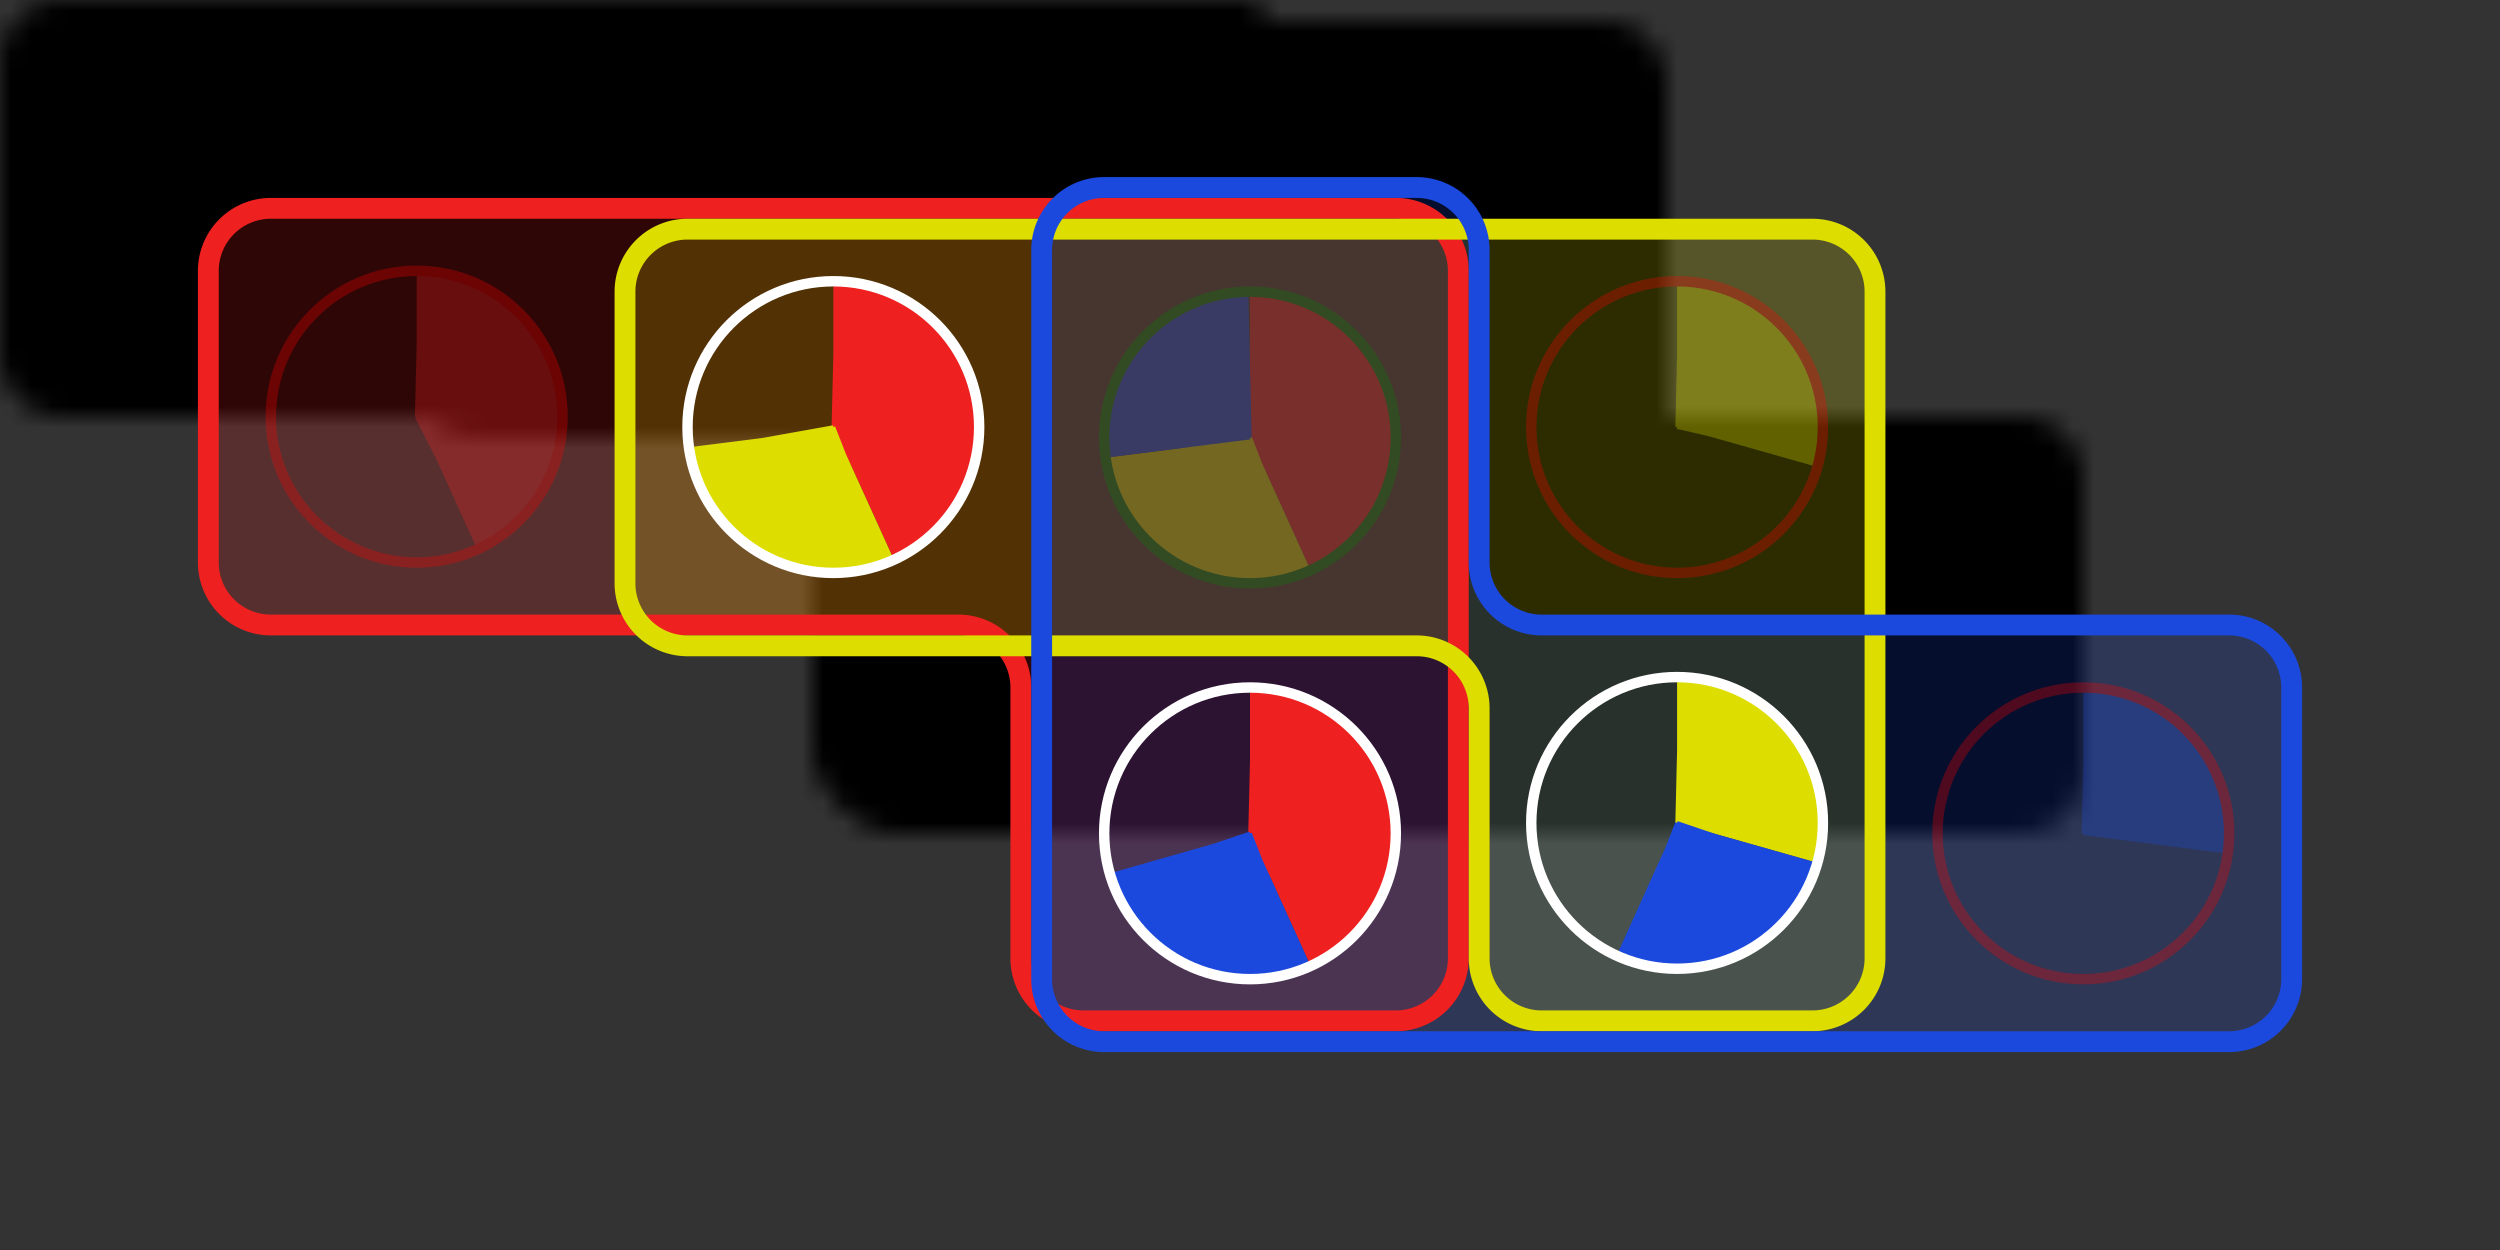<svg height="240px" viewBox="-10 -10 120 60" width="480px" xmlns="http://www.w3.org/2000/svg">
<rect x="-10" y="-10" width="120" height="60" fill="#333333" stroke="none"/>
<defs>
<mask id="background_mask">
<path d="M3,20 A3,3,0,0,1,0,17 L0,3 A3,3,0,0,1,3,0 L57,0 A3,3,0,0,1,60,3 L60,36 A3,3,0,0,1,57,39 L42,39 A3,3,0,0,1,39,36 L39,23 A3,3,0,0,0,36,20 z" fill="white" stroke="none"/>
<path d="M23,21 A3,3,0,0,1,20,18 L20,4 A3,3,0,0,1,23,1 L77,1 A3,3,0,0,1,80,4 L80,36 A3,3,0,0,1,77,39 L64,39 A3,3,0,0,1,61,36 L61,24 A3,3,0,0,0,58,21 z" fill="white" stroke="none"/>
<path d="M43,40 A3,3,0,0,1,40,37 L40,2 A3,3,0,0,1,43,-1 L58,-1 A3,3,0,0,1,61,2 L61,17 A3,3,0,0,0,64,20 L97,20 A3,3,0,0,1,100,23 L100,37 A3,3,0,0,1,97,40 z" fill="white" stroke="none"/>
</mask>
</defs>
<rect height="60" mask="url(#background_mask)" width="120" x="-10" y="-10"/>
<path d="M3,20 A3,3,0,0,1,0,17 L0,3 A3,3,0,0,1,3,0 L57,0 A3,3,0,0,1,60,3 L60,36 A3,3,0,0,1,57,39 L42,39 A3,3,0,0,1,39,36 L39,23 A3,3,0,0,0,36,20 z" fill="#EE2020" fill-opacity="0.2" stroke="none" stroke-width="1"/>
<path d="M23,21 A3,3,0,0,1,20,18 L20,4 A3,3,0,0,1,23,1 L77,1 A3,3,0,0,1,80,4 L80,36 A3,3,0,0,1,77,39 L64,39 A3,3,0,0,1,61,36 L61,24 A3,3,0,0,0,58,21 z" fill="#DDDD00" fill-opacity="0.2" stroke="none" stroke-width="1"/>
<path d="M43,40 A3,3,0,0,1,40,37 L40,2 A3,3,0,0,1,43,-1 L58,-1 A3,3,0,0,1,61,2 L61,17 A3,3,0,0,0,64,20 L97,20 A3,3,0,0,1,100,23 L100,37 A3,3,0,0,1,97,40 z" fill="#1B49DD" fill-opacity="0.2" stroke="none" stroke-width="1"/>
<path d="M3,20 A3,3,0,0,1,0,17 L0,3 A3,3,0,0,1,3,0 L57,0 A3,3,0,0,1,60,3 L60,36 A3,3,0,0,1,57,39 L42,39 A3,3,0,0,1,39,36 L39,23 A3,3,0,0,0,36,20 z" fill="none" stroke="#EE2020" stroke-width="1"/>
<path d="M23,21 A3,3,0,0,1,20,18 L20,4 A3,3,0,0,1,23,1 L77,1 A3,3,0,0,1,80,4 L80,36 A3,3,0,0,1,77,39 L64,39 A3,3,0,0,1,61,36 L61,24 A3,3,0,0,0,58,21 z" fill="none" stroke="#DDDD00" stroke-width="1"/>
<path d="M43,40 A3,3,0,0,1,40,37 L40,2 A3,3,0,0,1,43,-1 L58,-1 A3,3,0,0,1,61,2 L61,17 A3,3,0,0,0,64,20 L97,20 A3,3,0,0,1,100,23 L100,37 A3,3,0,0,1,97,40 z" fill="none" stroke="#1B49DD" stroke-width="1"/>
<g opacity="0.3" transform="rotate(-90 10 10)">
<circle cx="10" cy="10" fill="transparent" r="3.5" stroke="#EE2020" stroke-dasharray="9.488, 21.991" stroke-width="7"/>
<circle cx="10" cy="10" fill="transparent" r="7" stroke="red" stroke-width="0.5"/>
</g>
<g transform="rotate(-90 30 10.5)">
<circle cx="30" cy="10.5" fill="transparent" r="3.5" stroke="#EE2020" stroke-dasharray="9.488, 21.991" stroke-width="7"/>
<circle cx="30" cy="10.5" fill="transparent" r="3.5" stroke="#DDDD00" stroke-dasharray="6.473, 21.991" stroke-dashoffset="-9.488" stroke-width="7"/>
<circle cx="30" cy="10.5" fill="transparent" r="7" stroke="white" stroke-width="0.5"/>
</g>
<g opacity="0.3" transform="rotate(-90 50 11)">
<circle cx="50" cy="11" fill="transparent" r="3.5" stroke="#EE2020" stroke-dasharray="9.488, 21.991" stroke-width="7"/>
<circle cx="50" cy="11" fill="transparent" r="3.5" stroke="#DDDD00" stroke-dasharray="6.473, 21.991" stroke-dashoffset="-9.488" stroke-width="7"/>
<circle cx="50" cy="11" fill="transparent" r="3.5" stroke="#1B49DD" stroke-dasharray="6.03, 21.991" stroke-dashoffset="-15.961" stroke-width="7"/>
<circle cx="50" cy="11" fill="transparent" r="7" stroke="green" stroke-width="0.5"/>
</g>
<g transform="rotate(-90 50 30)">
<circle cx="50" cy="30" fill="transparent" r="3.5" stroke="#EE2020" stroke-dasharray="9.488, 21.991" stroke-width="7"/>
<circle cx="50" cy="30" fill="transparent" r="3.5" stroke="#1B49DD" stroke-dasharray="6.03, 21.991" stroke-dashoffset="-9.488" stroke-width="7"/>
<circle cx="50" cy="30" fill="transparent" r="7" stroke="white" stroke-width="0.5"/>
</g>
<g opacity="0.3" transform="rotate(-90 70.5 10.5)">
<circle cx="70.5" cy="10.5" fill="transparent" r="3.5" stroke="#DDDD00" stroke-dasharray="6.473, 21.991" stroke-width="7"/>
<circle cx="70.5" cy="10.5" fill="transparent" r="7" stroke="red" stroke-width="0.5"/>
</g>
<g transform="rotate(-90 70.5 29.5)">
<circle cx="70.5" cy="29.5" fill="transparent" r="3.5" stroke="#DDDD00" stroke-dasharray="6.473, 21.991" stroke-width="7"/>
<circle cx="70.5" cy="29.5" fill="transparent" r="3.5" stroke="#1B49DD" stroke-dasharray="6.03, 21.991" stroke-dashoffset="-6.473" stroke-width="7"/>
<circle cx="70.5" cy="29.5" fill="transparent" r="7" stroke="white" stroke-width="0.5"/>
</g>
<g opacity="0.3" transform="rotate(-90 90 30)">
<circle cx="90" cy="30" fill="transparent" r="3.5" stroke="#1B49DD" stroke-dasharray="6.03, 21.991" stroke-width="7"/>
<circle cx="90" cy="30" fill="transparent" r="7" stroke="red" stroke-width="0.5"/>
</g>
</svg>